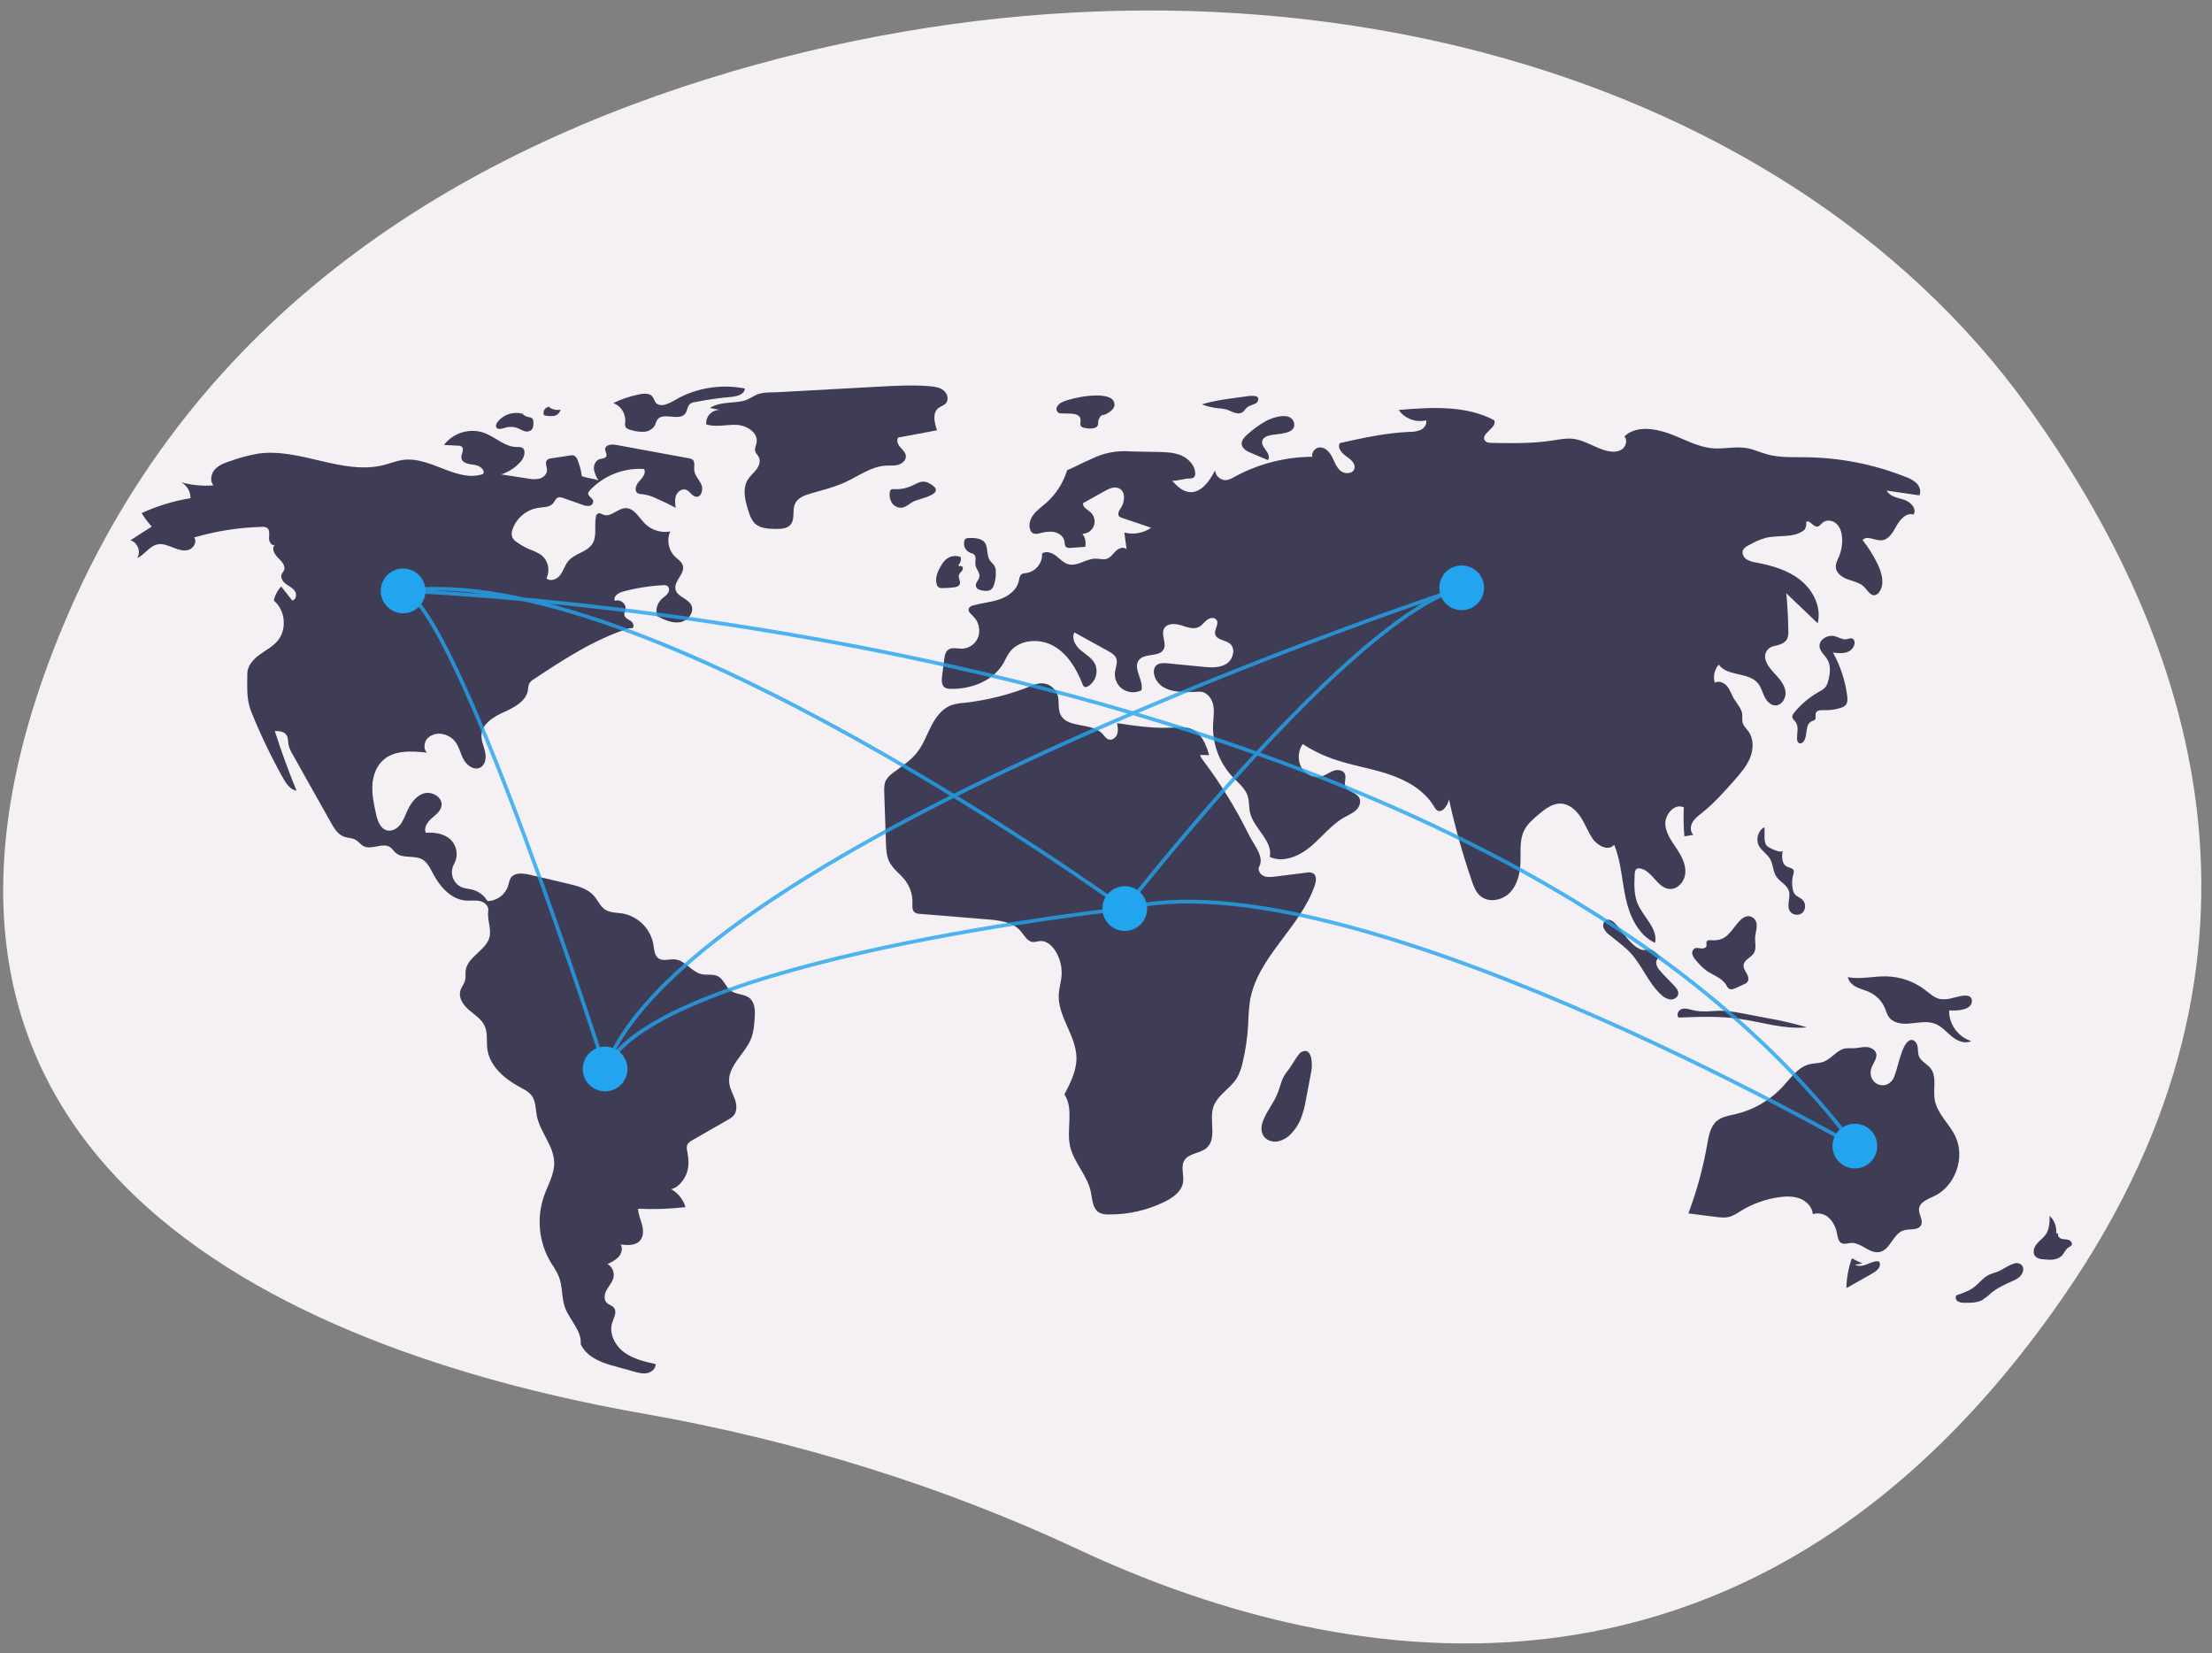 <svg width="182" height="136" viewBox="0 0 182 136" fill="none" xmlns="http://www.w3.org/2000/svg">
<rect x="0" y="0" width="182" height="136" fill="#808080" stroke="none"/>
<g clip-path="url(#clip0)">
<path d="M166.882 33.519C146.355 4.954 102.991 -6.633 60.345 5.846C37.799 12.444 16.061 25.663 5.288 51.26C-13.97 97.017 26.464 111.631 52.904 116.289C65.689 118.541 77.73 122.324 88.733 127.475C108.529 136.741 143.569 144.952 169.992 106.353C189.143 78.376 180.556 52.546 166.882 33.519Z" fill="#F5F0F3"/>
<path d="M47.871 39.17C47.813 38.716 47.697 38.272 47.525 37.847C47.503 37.767 47.465 37.693 47.412 37.628C47.36 37.563 47.295 37.511 47.221 37.473C47.122 37.447 47.018 37.446 46.919 37.469L45.368 37.706C45.238 37.712 45.114 37.761 45.014 37.844C44.812 38.056 45.011 38.398 45.005 38.691C44.998 39.021 44.705 39.288 44.388 39.377C44.064 39.442 43.73 39.438 43.407 39.365L41.239 39.028C41.878 38.824 42.446 38.445 42.879 37.933C43.165 37.595 43.316 36.964 42.904 36.804C42.782 36.77 42.654 36.76 42.528 36.774C41.545 36.781 40.772 35.961 39.853 35.616C39.264 35.409 38.625 35.394 38.027 35.572C37.429 35.75 36.903 36.113 36.524 36.608L37.679 36.664C37.788 36.658 37.895 36.687 37.987 36.746C38.24 36.954 37.925 37.353 37.961 37.679C38.007 38.102 38.569 38.192 38.992 38.235C39.416 38.278 39.953 38.622 39.749 38.996C37.621 39.729 35.455 37.563 33.22 37.829C32.654 37.897 32.12 38.119 31.567 38.259C28.193 39.112 24.705 36.835 21.258 37.317C20.492 37.448 19.738 37.646 19.008 37.911C18.538 38.065 18.049 38.231 17.708 38.588C17.367 38.946 17.238 39.556 17.561 39.93C16.671 40.003 15.774 39.918 14.914 39.678C15.147 39.808 15.34 39.997 15.475 40.227C15.609 40.457 15.678 40.719 15.676 40.985C14.287 41.212 12.934 41.624 11.654 42.212C11.893 42.609 12.172 42.98 12.487 43.321L10.727 44.451C11.322 44.601 11.629 45.411 11.283 45.917C11.9 45.643 12.282 44.934 12.941 44.79C13.372 44.696 13.812 44.873 14.221 45.038C14.631 45.204 15.081 45.365 15.505 45.241C15.929 45.116 16.242 44.566 15.972 44.216C17.785 43.687 19.658 43.395 21.545 43.345C21.691 43.327 21.838 43.355 21.967 43.425C22.213 43.596 22.148 43.964 22.135 44.263C22.122 44.562 22.354 44.954 22.621 44.819C22.307 45.092 22.576 45.605 22.877 45.891C23.178 46.178 23.542 46.573 23.357 46.945C23.309 47.042 23.227 47.12 23.181 47.218C23.044 47.508 23.262 47.846 23.518 48.038C23.774 48.23 24.087 48.365 24.265 48.631C24.443 48.897 24.362 49.364 24.044 49.401L23.14 48.253C22.831 48.573 22.619 48.974 22.529 49.41C23.488 50.194 23.632 51.789 22.83 52.733C22.419 53.215 21.836 53.507 21.327 53.883C20.818 54.259 20.347 54.794 20.348 55.427C20.35 56.521 20.261 57.536 20.671 58.55C21.426 60.419 22.298 62.239 23.282 63.999C23.541 64.461 23.874 64.968 24.398 65.047C23.736 63.437 23.141 61.801 22.611 60.141C22.956 60.142 23.355 60.17 23.557 60.449C23.724 60.68 23.688 60.995 23.74 61.276C23.807 61.548 23.917 61.807 24.067 62.044L27.226 67.67C27.488 68.137 27.788 68.637 28.288 68.826C28.608 68.947 28.979 68.924 29.273 69.098C29.504 69.234 29.659 69.476 29.895 69.605C30.56 69.968 31.485 69.272 32.107 69.705C32.285 69.829 32.398 70.026 32.562 70.168C33.136 70.665 34.078 70.332 34.742 70.703C35.169 70.942 35.39 71.421 35.618 71.854C36.189 72.939 37.113 74.003 38.336 74.089C38.721 74.117 39.113 74.044 39.489 74.129C39.864 74.215 40.234 74.543 40.174 74.923C40.071 75.575 40.393 76.29 40.306 76.945C40.149 78.137 38.457 78.662 38.312 79.856C38.28 80.117 38.33 80.387 38.267 80.643C38.191 80.957 37.955 81.212 37.872 81.524C37.713 82.115 38.136 82.703 38.601 83.101C39.066 83.498 39.621 83.841 39.876 84.397C40.144 84.986 40.012 85.672 40.1 86.312C40.29 87.711 41.499 88.748 42.742 89.417C43.121 89.621 43.528 89.818 43.773 90.171C44.093 90.632 44.061 91.241 44.168 91.792C44.43 93.142 45.566 94.254 45.598 95.629C45.621 96.606 45.078 97.492 44.754 98.414C44.45 99.297 44.34 100.236 44.431 101.165C44.523 102.095 44.814 102.994 45.284 103.801C45.527 104.211 45.817 104.597 45.989 105.041C46.295 105.834 46.196 106.735 46.478 107.537C46.852 108.597 47.878 109.472 47.78 110.591C48.246 111.559 49.274 112.034 50.309 112.322L52.163 112.838C52.518 112.937 52.889 113.037 53.25 112.965C53.612 112.894 53.957 112.594 53.947 112.225C53.038 112.02 52.1 111.802 51.35 111.248C50.601 110.694 50.088 109.707 50.372 108.82C50.504 108.408 50.784 107.933 50.518 107.593C50.365 107.398 50.086 107.347 49.913 107.17C49.645 106.893 49.737 106.427 49.93 106.093C50.123 105.759 50.403 105.46 50.48 105.082C50.52 104.871 50.493 104.652 50.405 104.456C50.317 104.26 50.171 104.096 49.986 103.985C50.33 103.855 50.642 103.655 50.904 103.396C51.145 103.12 51.257 102.696 51.067 102.382C51.63 102.454 52.296 102.489 52.666 102.058C52.962 101.713 52.941 101.198 52.825 100.76C52.708 100.321 52.511 99.895 52.504 99.442C53.805 99.503 55.108 99.459 56.401 99.309C56.214 98.68 55.789 98.147 55.217 97.826C55.802 97.727 56.336 97.025 56.521 96.461C56.706 95.896 56.659 95.281 56.544 94.698C56.501 94.548 56.495 94.39 56.527 94.237C56.593 94.026 56.799 93.898 56.99 93.788L59.898 92.119C60.071 92.032 60.229 91.916 60.363 91.775C60.667 91.418 60.622 90.878 60.466 90.434C60.31 89.991 60.06 89.574 60.001 89.108C59.821 87.714 61.313 86.714 61.816 85.402C62.014 84.887 62.054 84.328 62.093 83.778C62.134 83.187 62.137 82.5 61.683 82.119C61.248 81.754 60.568 81.836 60.113 81.496C59.696 81.185 59.552 80.58 59.096 80.329C58.682 80.101 58.163 80.246 57.703 80.138C56.892 79.949 56.382 79.015 55.554 78.928C55.087 78.88 54.558 79.108 54.175 78.836C53.838 78.596 53.825 78.115 53.761 77.706C53.648 77.07 53.343 76.485 52.888 76.028C52.432 75.571 51.848 75.264 51.213 75.15C50.731 75.073 50.207 75.102 49.797 74.837C49.382 74.569 49.192 74.067 48.866 73.696C48.341 73.098 47.514 72.885 46.739 72.703L43.587 71.962C43.027 71.831 42.306 71.761 42.006 72.251C41.917 72.438 41.854 72.636 41.819 72.839C41.706 73.208 41.48 73.531 41.172 73.763C40.864 73.995 40.491 74.123 40.106 74.129C39.842 73.678 39.413 73.347 38.911 73.204C38.591 73.115 38.249 73.106 37.944 72.975C37.778 72.893 37.631 72.779 37.51 72.639C37.39 72.499 37.299 72.336 37.244 72.16C37.189 71.983 37.17 71.798 37.19 71.614C37.209 71.43 37.265 71.252 37.355 71.091C37.537 70.767 37.607 70.393 37.555 70.026C37.503 69.658 37.331 69.318 37.066 69.058C36.531 68.577 35.755 68.461 35.036 68.509C34.848 68.098 35.163 67.635 35.502 67.336C35.841 67.038 36.253 66.744 36.327 66.298C36.443 65.597 35.548 65.065 34.869 65.274C34.19 65.483 33.756 66.143 33.47 66.793C33.305 67.166 33.166 67.559 32.906 67.874C32.647 68.188 32.229 68.414 31.834 68.313C31.275 68.17 31.059 67.505 30.935 66.941C30.769 66.185 30.602 65.418 30.637 64.644C30.671 63.87 30.932 63.076 31.503 62.552C32.432 61.698 33.859 61.782 35.114 61.918C34.817 61.584 34.891 61.021 35.208 60.707C35.375 60.558 35.576 60.452 35.794 60.399C36.011 60.345 36.239 60.346 36.456 60.4C36.834 60.479 37.175 60.682 37.423 60.978C37.78 61.413 37.881 62 38.151 62.493C38.42 62.987 39.026 63.408 39.522 63.143C39.951 62.914 40.019 62.32 39.912 61.846C39.805 61.373 39.579 60.912 39.618 60.428C39.691 59.504 40.649 58.948 41.494 58.568C42.339 58.187 43.306 57.675 43.44 56.758C43.445 56.579 43.479 56.401 43.541 56.233C43.634 56.084 43.765 55.961 43.919 55.877C46.385 54.247 48.892 52.597 51.711 51.707C51.858 51.66 51.875 51.712 52.024 51.676C52.234 51.555 52.095 51.22 51.895 51.086C51.694 50.951 51.426 50.848 51.375 50.611C51.338 50.438 51.44 50.267 51.467 50.092C51.532 49.66 51.016 49.262 50.615 49.434C50.388 49.135 50.836 48.786 51.199 48.687C52.286 48.387 53.403 48.205 54.53 48.142C54.66 48.122 54.793 48.144 54.909 48.207C55.098 48.338 55.074 48.639 54.94 48.825C54.806 49.013 54.597 49.13 54.43 49.288C54.247 49.466 54.117 49.691 54.053 49.938C53.99 50.184 53.995 50.444 54.069 50.688C54.657 50.987 55.296 51.295 55.948 51.19C56.599 51.084 57.177 50.352 56.871 49.768C56.586 49.224 55.73 49.101 55.582 48.504C55.41 47.806 56.399 47.185 56.176 46.501C56.078 46.201 55.78 46.025 55.551 45.808C55.28 45.543 55.096 45.202 55.023 44.83C54.949 44.459 54.99 44.073 55.139 43.725C54.766 43.791 54.383 43.766 54.021 43.653C53.659 43.54 53.33 43.341 53.061 43.075C52.564 42.573 52.167 41.781 51.461 41.804C50.813 41.825 50.255 42.58 49.649 42.35C49.5 42.293 49.343 42.178 49.199 42.245C49.151 42.276 49.112 42.317 49.083 42.365C49.053 42.414 49.036 42.468 49.031 42.524C48.877 43.26 49.141 44.099 48.74 44.735C48.304 45.427 47.294 45.523 46.765 46.147C46.477 46.486 46.366 46.942 46.102 47.3C45.838 47.657 45.278 47.884 44.961 47.573C45.117 47.252 45.159 46.889 45.081 46.541C45.004 46.194 44.811 45.883 44.533 45.66C44.239 45.468 43.922 45.313 43.589 45.2C43.218 45.043 42.864 44.846 42.535 44.613C42.37 44.513 42.236 44.37 42.148 44.199C42.078 43.984 42.087 43.752 42.174 43.543C42.335 43.083 42.618 42.675 42.994 42.363C43.37 42.052 43.823 41.849 44.306 41.777C44.728 41.719 45.219 41.739 45.498 41.418C45.646 41.248 45.723 40.991 45.938 40.922C46.075 40.894 46.217 40.912 46.344 40.972L47.918 41.526C48.094 41.605 48.288 41.637 48.48 41.619C48.575 41.606 48.661 41.558 48.722 41.483C48.783 41.409 48.814 41.315 48.808 41.219C48.758 40.957 48.356 40.832 48.392 40.568C48.413 40.483 48.459 40.405 48.524 40.347C49.092 39.742 49.787 39.27 50.559 38.965C51.331 38.66 52.161 38.53 52.99 38.583C53.188 38.91 52.874 39.296 52.612 39.575C52.351 39.854 52.141 40.352 52.457 40.566C52.587 40.632 52.731 40.665 52.876 40.66C53.264 40.713 53.641 40.827 53.992 40.999C54.537 41.236 55.07 41.495 55.594 41.776C55.547 41.431 55.503 41.068 55.634 40.745C55.765 40.423 56.137 40.169 56.461 40.295C56.774 40.416 56.935 40.831 57.268 40.868C57.713 40.919 57.888 40.262 57.702 39.855C57.517 39.448 57.149 39.107 57.118 38.66C57.098 38.359 57.212 37.986 56.972 37.803C56.886 37.748 56.789 37.714 56.688 37.704L50.68 36.598C50.323 36.532 49.808 36.583 49.792 36.945C49.783 37.148 49.964 37.348 49.884 37.534C49.798 37.732 49.518 37.714 49.313 37.784C48.996 37.893 48.837 38.27 48.867 38.604C48.923 38.935 49.052 39.251 49.244 39.527C48.853 39.364 48.261 39.334 47.871 39.17Z" fill="#3F3D56"/>
<path d="M43.077 34.07C42.698 33.945 42.29 33.939 41.908 34.054C41.525 34.168 41.188 34.397 40.94 34.71C40.841 34.841 40.758 35.02 40.841 35.161C40.959 35.363 41.262 35.283 41.485 35.211C41.813 35.094 42.17 35.086 42.503 35.187C42.712 35.259 42.9 35.386 43.11 35.455C43.212 35.498 43.324 35.512 43.434 35.496C43.544 35.48 43.648 35.434 43.733 35.364C43.878 35.217 43.887 34.988 43.887 34.782C43.897 34.713 43.892 34.642 43.871 34.576C43.85 34.509 43.815 34.448 43.768 34.397C43.684 34.348 43.589 34.32 43.492 34.315C43.274 34.275 43.077 34.16 42.935 33.99" fill="#3F3D56"/>
<path d="M45.243 33.467C45.158 33.462 45.074 33.48 44.998 33.517C44.922 33.555 44.856 33.611 44.808 33.681C44.76 33.751 44.731 33.833 44.723 33.917C44.716 34.002 44.73 34.087 44.765 34.164C45.025 34.235 45.297 34.253 45.565 34.216C45.698 34.196 45.822 34.136 45.922 34.045C46.021 33.953 46.092 33.835 46.124 33.704C45.809 33.761 45.484 33.699 45.212 33.53" fill="#3F3D56"/>
<path d="M52.512 32.46C51.803 32.611 51.114 32.844 50.461 33.157C50.769 33.275 51.031 33.489 51.208 33.768C51.385 34.047 51.468 34.375 51.445 34.704C51.417 34.831 51.42 34.962 51.454 35.087C51.529 35.27 51.748 35.338 51.94 35.385C52.284 35.49 52.644 35.536 53.004 35.521C53.184 35.511 53.359 35.457 53.513 35.363C53.667 35.269 53.795 35.138 53.886 34.982C53.938 34.834 53.999 34.69 54.069 34.549C54.529 33.849 55.895 34.696 56.389 34.018C56.563 33.78 56.547 33.421 56.774 33.232C56.891 33.15 57.027 33.098 57.17 33.081C58.163 32.884 59.166 32.741 60.175 32.653C60.653 32.611 61.275 32.44 61.279 31.96C59.479 31.607 57.613 31.858 55.97 32.674C55.378 32.971 54.595 33.594 54.025 33.201C53.812 33.054 53.822 32.658 53.528 32.492C53.228 32.323 52.83 32.392 52.512 32.46Z" fill="#3F3D56"/>
<path d="M58.399 33.561L59.244 33.723C59.088 33.716 58.933 33.743 58.788 33.8C58.644 33.858 58.513 33.946 58.406 34.059C58.298 34.171 58.215 34.305 58.163 34.452C58.111 34.599 58.091 34.755 58.104 34.91C58.896 35.174 59.758 34.917 60.592 34.952C61.425 34.987 62.395 35.583 62.253 36.405C62.21 36.653 62.066 36.902 62.141 37.143C62.194 37.312 62.343 37.431 62.426 37.587C62.602 37.911 62.462 38.321 62.24 38.616C62.019 38.91 61.722 39.145 61.528 39.459C61.045 40.237 61.319 41.244 61.607 42.114C61.69 42.443 61.844 42.75 62.057 43.013C62.483 43.467 63.178 43.506 63.8 43.515C64.253 43.522 64.771 43.499 65.058 43.149C65.431 42.691 65.17 41.976 65.416 41.438C65.64 40.95 66.209 40.741 66.725 40.592C67.67 40.32 68.634 40.089 69.527 39.678C70.637 39.168 71.674 38.372 72.894 38.306C73.236 38.288 73.586 38.328 73.916 38.235C74.245 38.141 74.558 37.856 74.534 37.514C74.512 37.222 74.265 37.008 74.072 36.788C73.879 36.568 73.728 36.229 73.905 35.996L77.102 35.399C76.875 34.782 76.699 33.968 77.219 33.566C77.407 33.421 77.659 33.363 77.819 33.188C78.091 32.889 77.954 32.374 77.639 32.12C77.325 31.866 76.899 31.807 76.496 31.774C75.094 31.657 73.685 31.734 72.28 31.811C69.535 31.962 66.79 32.112 64.044 32.263C63.492 32.293 62.853 32.246 62.347 32.435C61.917 32.595 61.612 32.888 61.122 32.991C60.216 33.181 59.219 33.052 58.399 33.561Z" fill="#3F3D56"/>
<path d="M73.537 40.24C73.451 40.227 73.363 40.247 73.291 40.296C73.244 40.348 73.216 40.415 73.212 40.486C73.157 40.797 73.222 41.117 73.393 41.382C73.481 41.512 73.601 41.617 73.743 41.684C73.884 41.752 74.041 41.781 74.197 41.767C74.578 41.719 74.858 41.394 75.208 41.236C75.747 40.992 78.037 40.612 76.453 39.756C75.907 39.461 75.554 39.721 75.124 39.916C74.635 40.166 74.086 40.278 73.537 40.24Z" fill="#3F3D56"/>
<path d="M87.41 33.078C87.225 33.153 87.07 33.288 86.97 33.461C86.924 33.549 86.913 33.651 86.94 33.746C86.967 33.842 87.03 33.923 87.115 33.974C87.184 33.998 87.257 34.01 87.331 34.008L88.083 34.03C88.402 34.04 88.801 34.108 88.887 34.416C88.951 34.644 88.808 34.938 88.98 35.101C89.054 35.158 89.143 35.193 89.236 35.201C89.484 35.265 89.743 35.273 89.994 35.225C90.541 35.079 90.254 34.745 90.426 34.447C90.689 33.992 90.644 34.268 91.109 34.007C91.452 33.815 91.895 33.465 91.609 32.974C91.111 32.121 88.145 32.711 87.41 33.078Z" fill="#3F3D56"/>
<path d="M102.252 32.649L101.816 32.707C100.831 32.838 99.841 32.971 98.892 33.267C99.303 33.429 99.734 33.535 100.173 33.581C100.414 33.593 100.654 33.627 100.89 33.683C101.309 33.807 101.731 34.129 102.135 33.964C102.386 33.862 102.468 33.601 102.676 33.462C102.82 33.367 103.364 33.212 103.425 33.116C103.917 32.335 102.631 32.598 102.252 32.649Z" fill="#3F3D56"/>
<path d="M104.17 34.633C103.586 34.959 103.045 35.356 102.558 35.813C102.353 36.006 102.143 36.246 102.162 36.527C102.187 36.901 102.585 37.117 102.929 37.263L104.325 37.854C104.494 37.615 104.339 37.286 104.164 37.051C103.989 36.817 103.781 36.545 103.859 36.263C103.947 35.941 104.34 35.831 104.669 35.776C105.206 35.685 106.653 35.693 106.479 34.828C106.274 33.809 104.708 34.332 104.17 34.633Z" fill="#3F3D56"/>
<path d="M103.889 92.296C103.756 92.681 103.743 93.134 103.973 93.47C104.231 93.847 104.747 93.987 105.194 93.892C105.639 93.773 106.035 93.519 106.327 93.163C106.595 92.865 106.815 92.528 106.979 92.163C107.209 91.595 107.372 91.001 107.463 90.395L107.896 88.12C107.993 87.611 107.989 86.052 107.054 86.56C106.799 86.698 106.208 87.794 105.94 88.105C105.458 88.665 105.394 89.208 105.14 89.887C104.822 90.737 104.183 91.445 103.889 92.296Z" fill="#3F3D56"/>
<path d="M153.259 103.941C152.954 103.822 152.657 103.68 152.371 103.518C152.085 104.305 151.933 105.135 151.921 105.972L154.014 104.788C154.329 104.61 154.686 104.362 154.679 104C154.682 103.956 154.672 103.911 154.652 103.871C154.632 103.831 154.601 103.798 154.563 103.774C154.517 103.755 154.466 103.749 154.416 103.757C154.106 103.783 153.823 103.935 153.53 104.041C153.238 104.148 152.895 104.204 152.627 104.046" fill="#3F3D56"/>
<path d="M164.3 104.644C164.071 104.707 163.846 104.787 163.629 104.885C163.149 105.129 162.822 105.594 162.39 105.915C161.976 106.223 161.479 106.393 160.99 106.557C160.846 106.684 160.912 106.94 161.068 107.052C161.236 107.147 161.428 107.19 161.621 107.176C162.129 107.187 162.664 107.192 163.108 106.947C163.359 106.784 163.594 106.598 163.809 106.391C164.329 105.957 164.953 105.671 165.571 105.394C165.796 105.309 166.005 105.185 166.186 105.027C166.574 104.644 166.602 104.054 166.041 103.923C165.589 103.818 164.731 104.505 164.3 104.644Z" fill="#3F3D56"/>
<path d="M169.179 101.458C169.204 101.194 169.169 100.929 169.077 100.681C168.984 100.433 168.836 100.21 168.645 100.027C168.639 100.554 168.623 101.115 168.327 101.551C168.116 101.861 167.784 102.071 167.553 102.367C167.322 102.663 167.219 103.131 167.491 103.391C167.664 103.523 167.875 103.595 168.093 103.598C168.633 103.662 169.258 103.697 169.637 103.307C169.844 103.094 169.945 102.779 170.197 102.622C170.291 102.583 170.375 102.523 170.442 102.446C170.546 102.281 170.381 102.063 170.195 102.003C170.008 101.943 169.803 101.971 169.616 101.915C169.429 101.858 169.257 101.648 169.353 101.477" fill="#3F3D56"/>
<path d="M160.508 82.14C160.225 82.209 159.932 82.226 159.642 82.191C159.161 82.103 158.787 81.74 158.399 81.443C157.476 80.74 156.354 80.349 155.194 80.324C154.14 80.304 153.075 80.59 152.039 80.39C152.107 80.767 152.429 81.049 152.772 81.217C153.116 81.385 153.496 81.469 153.841 81.634C154.394 81.9 154.833 82.356 155.077 82.919C155.188 83.179 155.258 83.461 155.426 83.688C155.771 84.151 156.424 84.253 157 84.215C157.751 84.166 158.535 83.95 159.234 84.23C159.769 84.444 160.152 84.912 160.598 85.276C161.044 85.639 161.673 85.909 162.186 85.647C161.653 85.475 161.19 85.137 160.863 84.682C160.536 84.228 160.363 83.681 160.37 83.121C160.872 83.168 162.32 83.15 162.242 82.296C162.176 81.572 160.94 82.062 160.508 82.14Z" fill="#3F3D56"/>
<path d="M153.932 88.03C154.021 87.54 154.51 87.108 154.358 86.634C154.252 86.307 153.872 86.145 153.528 86.137C153.184 86.129 152.846 86.231 152.502 86.241C152.278 86.229 152.054 86.232 151.831 86.25C151.148 86.363 150.727 87.078 150.083 87.333C149.692 87.488 149.252 87.458 148.845 87.565C147.922 87.808 147.337 88.681 146.691 89.385C145.648 90.517 144.288 91.309 142.789 91.66C142.264 91.782 141.699 91.86 141.282 92.201C140.729 92.653 140.593 93.427 140.47 94.13C140.13 96.073 139.611 97.979 138.918 99.826L141.112 100.106C141.529 100.159 141.961 100.211 142.363 100.087C142.655 99.977 142.932 99.83 143.186 99.649C144.163 99.043 145.256 98.648 146.395 98.491C146.97 98.412 147.572 98.397 148.111 98.611C148.65 98.824 149.113 99.308 149.158 99.886C149.391 99.814 149.639 99.806 149.877 99.864C150.114 99.922 150.331 100.043 150.505 100.214C150.848 100.564 151.073 101.013 151.148 101.498C151.206 101.798 151.263 102.157 151.542 102.283C151.769 102.386 152.03 102.275 152.278 102.256C153.122 102.188 153.821 103.171 154.65 103.002C155.539 102.821 155.758 101.489 156.625 101.222C157.123 101.069 157.822 101.255 158.06 100.792C158.271 100.384 157.851 99.912 157.894 99.455C157.948 98.892 158.612 98.653 159.124 98.413C160.889 97.585 161.727 95.209 160.871 93.456C160.365 92.418 159.367 91.601 159.183 90.46C159.041 89.583 159.387 88.559 158.828 87.869C158.543 87.517 158.061 87.323 157.892 86.904C157.785 86.64 157.828 86.341 157.771 86.062C157.713 85.783 157.47 85.492 157.195 85.564C156.396 85.774 156.141 88.242 155.713 88.842C155.063 89.754 153.727 89.153 153.932 88.03Z" fill="#3F3D56"/>
<path d="M139.161 83.073C138.888 82.996 138.59 82.921 138.328 83.03C138.066 83.139 137.913 83.524 138.123 83.714C139.766 83.65 141.419 83.587 143.048 83.81C144.925 84.067 146.783 84.704 148.668 84.516C147.591 84.199 146.496 83.945 145.39 83.756L143.544 83.403C143.049 83.299 142.549 83.222 142.046 83.172C140.993 83.085 140.196 83.363 139.161 83.073Z" fill="#3F3D56"/>
<path d="M140.806 77.351C140.669 77.339 140.5 77.329 140.43 77.447C140.362 77.559 140.439 77.707 140.403 77.832C140.354 78.004 140.129 78.048 139.952 78.025C139.775 78.001 139.583 77.945 139.426 78.031C139.347 78.085 139.287 78.164 139.256 78.255C139.225 78.346 139.224 78.445 139.254 78.537C139.318 78.719 139.422 78.884 139.558 79.021C139.79 79.313 140.054 79.579 140.346 79.811C140.911 80.228 141.676 80.429 142.031 81.034C142.081 81.151 142.159 81.255 142.256 81.337C142.427 81.445 142.65 81.363 142.834 81.279L143.478 80.985C143.594 80.943 143.698 80.872 143.779 80.78C143.926 80.58 143.836 80.296 143.712 80.081C143.589 79.866 143.431 79.643 143.457 79.396C143.504 78.956 144.07 78.788 144.303 78.412C144.537 78.032 144.384 77.543 144.411 77.098C144.443 76.578 144.77 75.901 144.244 75.512C143.797 75.181 143.369 75.487 143.048 75.851C142.371 76.621 142.05 77.454 140.806 77.351Z" fill="#3F3D56"/>
<path d="M144.717 69.572C144.937 69.993 145.395 70.245 145.635 70.655C145.895 71.1 145.866 71.674 146.148 72.105C146.437 72.547 147.02 72.782 147.182 73.285C147.359 73.834 146.957 74.501 147.278 74.981C147.337 75.059 147.413 75.124 147.499 75.172C147.585 75.22 147.681 75.249 147.779 75.258C147.877 75.267 147.976 75.256 148.069 75.225C148.163 75.194 148.249 75.143 148.322 75.077C148.457 74.93 148.529 74.736 148.524 74.536C148.518 74.336 148.434 74.147 148.29 74.008C148.101 73.835 147.828 73.76 147.67 73.558C147.587 73.442 147.532 73.308 147.509 73.167C147.423 72.76 147.436 72.339 147.549 71.939C147.592 71.837 147.602 71.725 147.58 71.618C147.509 71.41 147.228 71.395 147.031 71.299C146.584 71.081 146.595 70.449 146.673 69.958C146.621 70.285 145.454 69.728 145.332 69.543C145.09 69.174 145.222 68.463 145.174 68.056C144.65 68.309 144.448 69.057 144.717 69.572Z" fill="#3F3D56"/>
<path d="M132.968 76.053C132.752 75.812 132.428 75.56 132.14 75.705C131.919 75.816 131.859 76.121 131.945 76.352C132.05 76.576 132.212 76.769 132.415 76.912C133.016 77.407 133.664 77.855 134.188 78.432C135.127 79.464 135.625 80.856 136.646 81.806C136.851 82.027 137.123 82.174 137.42 82.225C137.717 82.253 138.051 82.062 138.086 81.766C138.114 81.521 137.943 81.302 137.777 81.121C137.38 80.69 136.946 80.293 136.571 79.842C136.398 79.669 136.29 79.442 136.263 79.198C136.261 78.956 136.483 78.701 136.718 78.761C136.432 78.688 136.22 78.212 135.8 78.122C135.449 78.047 135.364 78.265 134.947 78.086C134.15 77.744 133.525 76.677 132.968 76.053Z" fill="#3F3D56"/>
<path d="M151.68 52.589C151.451 52.521 151.227 52.441 151.007 52.349C150.416 52.171 149.634 52.606 149.712 53.218C149.765 53.625 150.143 53.899 150.352 54.252C150.663 54.775 150.58 55.439 150.417 56.025C150.377 56.207 150.301 56.378 150.193 56.53C150.043 56.69 149.863 56.819 149.663 56.911C148.865 57.358 148.161 57.957 147.59 58.672C147.528 58.739 147.484 58.82 147.465 58.908C147.436 59.115 147.644 59.266 147.762 59.438C148.023 59.821 147.834 60.337 147.86 60.799C147.856 60.865 147.869 60.93 147.897 60.989C147.925 61.048 147.968 61.099 148.022 61.137C148.179 61.217 148.366 61.081 148.451 60.927C148.734 60.414 148.521 59.591 149.051 59.344C149.152 59.297 149.274 59.278 149.341 59.19C149.447 59.05 149.344 58.842 149.398 58.675C149.479 58.424 149.822 58.413 150.086 58.424C150.54 58.443 150.994 58.383 151.427 58.245C151.597 58.205 151.751 58.116 151.871 57.988C152.03 57.79 152.015 57.509 151.984 57.257C151.825 56.002 151.427 54.789 150.813 53.683C151.279 53.743 151.786 53.794 152.188 53.551C152.414 53.415 152.684 53.008 152.572 52.731C152.395 52.294 152.076 52.662 151.68 52.589Z" fill="#3F3D56"/>
<path d="M91.908 59.492C91.964 59.791 92.018 60.106 91.92 60.394C91.822 60.682 91.514 60.923 91.222 60.835C90.996 60.766 90.866 60.539 90.705 60.366C89.812 59.402 87.798 59.96 87.247 58.767C87.022 58.281 87.174 57.698 87.021 57.184C86.924 56.887 86.731 56.631 86.473 56.455C86.215 56.28 85.905 56.195 85.594 56.215C85.309 56.256 85.033 56.338 84.772 56.46C83.028 57.158 81.198 57.616 79.331 57.821C78.976 57.842 78.625 57.906 78.285 58.011C77.518 58.289 76.995 59 76.622 59.725C76.249 60.45 75.974 61.236 75.474 61.88C74.948 62.557 74.212 63.032 73.526 63.544C73.261 63.715 73.041 63.946 72.883 64.218C72.734 64.524 72.743 64.879 72.754 65.219L72.894 69.345C72.913 69.876 72.935 70.426 73.173 70.9C73.469 71.494 74.055 71.882 74.462 72.406C74.877 72.945 75.093 73.61 75.074 74.289C75.065 74.562 75.038 74.885 75.251 75.057C75.38 75.141 75.531 75.184 75.686 75.182L81.267 75.639C82.249 75.719 83.337 75.851 83.978 76.599C84.281 76.953 84.524 77.46 84.987 77.498C85.186 77.514 85.379 77.433 85.578 77.417C86.08 77.377 86.52 77.758 86.799 78.177C87.219 78.816 87.41 79.58 87.34 80.342C87.295 80.82 87.146 81.285 87.115 81.764C86.993 83.589 88.539 85.174 88.569 87.002C88.587 88.077 88.076 89.082 87.579 90.035C88.382 91.252 87.724 92.872 88.044 94.294C88.347 95.644 89.473 96.701 89.753 98.055C89.881 98.675 89.889 99.438 90.436 99.758C90.676 99.875 90.942 99.928 91.208 99.912C92.815 99.931 94.404 99.57 95.845 98.857C96.521 98.521 97.222 98.02 97.34 97.275C97.435 96.674 97.13 96.001 97.44 95.477C97.806 94.86 98.743 94.909 99.281 94.435C100.154 93.665 99.473 92.197 99.827 91.088C100.145 90.091 101.239 89.561 101.782 88.667C101.995 88.282 102.148 87.867 102.236 87.436C102.484 86.405 102.639 85.355 102.698 84.296C102.712 83.653 102.76 83.011 102.84 82.373C103.425 78.739 107.017 76.306 108.183 72.816C108.295 72.482 108.347 72.038 108.05 71.85C107.874 71.766 107.675 71.745 107.485 71.791L104.912 72.115C104.593 72.155 104.254 72.193 103.961 72.06C103.667 71.927 103.457 71.556 103.612 71.274C104.049 70.483 103.151 69.482 102.751 68.671C101.676 66.487 100.395 64.41 98.926 62.468C98.832 62.368 98.773 62.24 98.758 62.104L99.489 62.128C99.242 61.243 98.835 60.275 97.976 59.952C97.492 59.77 96.955 59.833 96.439 59.861C94.959 59.942 93.372 59.718 91.908 59.492Z" fill="#3F3D56"/>
<path d="M96.44 39.559C96.827 39.97 97.261 40.406 97.822 40.477C98.811 40.604 99.523 39.581 99.976 38.692C99.993 38.919 100.097 39.13 100.267 39.28C100.437 39.431 100.659 39.51 100.886 39.499C101.131 39.458 101.364 39.367 101.571 39.231C103.532 38.16 105.728 37.592 107.962 37.579C107.941 37.41 107.983 37.239 108.08 37.099C108.178 36.958 108.323 36.859 108.489 36.82C108.944 36.73 109.353 37.123 109.572 37.531C109.791 37.939 109.928 38.412 110.276 38.717C110.624 39.023 111.298 39.009 111.436 38.567C111.568 38.143 111.126 37.781 110.758 37.53C110.391 37.28 110.003 36.817 110.251 36.447C112.128 36.032 114.017 35.614 115.938 35.532C116.265 35.543 116.591 35.487 116.896 35.367C117.189 35.223 117.421 34.897 117.343 34.58C116.923 34.679 116.484 34.65 116.081 34.498C115.678 34.346 115.33 34.078 115.08 33.727C117.746 33.507 120.581 33.319 122.943 34.574C123.227 35.182 121.782 35.688 122.168 36.237C122.292 36.413 122.539 36.433 122.753 36.437C124.394 36.467 126.046 36.497 127.669 36.249C128.262 36.159 128.861 36.031 129.456 36.105C130.448 36.227 131.297 36.889 132.272 37.104C132.67 37.192 133.115 37.195 133.45 36.964C133.785 36.733 133.928 36.207 133.654 35.907C134.573 35.006 136.098 35.23 137.31 35.661C138.522 36.092 139.67 36.787 140.953 36.883C141.873 36.952 142.806 36.705 143.715 36.862C144.286 36.961 144.818 37.215 145.376 37.371C146.432 37.666 147.549 37.604 148.645 37.618C151.442 37.656 154.209 38.206 156.808 39.24C157.146 39.35 157.456 39.533 157.716 39.776C157.958 40.035 158.081 40.438 157.918 40.753L155.233 40.36C155.486 40.858 156.14 40.943 156.672 41.115C157.204 41.287 157.755 41.874 157.435 42.333C156.859 42.149 156.337 42.725 156.046 43.255C155.755 43.785 155.401 44.419 154.797 44.452C154.256 44.481 153.603 44.02 153.25 44.431C153.737 45.045 154.154 45.712 154.493 46.418C154.841 47.144 155.089 48.057 154.619 48.71C154.545 48.827 154.432 48.913 154.301 48.956C153.917 49.053 153.667 48.583 153.392 48.298C153.044 47.939 152.519 47.838 152.049 47.669C151.579 47.501 151.083 47.17 151.046 46.672C151.024 46.362 151.187 46.074 151.308 45.787C151.51 45.304 151.599 44.781 151.567 44.259C151.54 43.838 151.422 43.401 151.12 43.107C150.818 42.813 150.297 42.72 149.973 42.989C149.822 43.115 149.701 43.315 149.504 43.323C149.157 43.336 148.891 42.731 148.611 42.938C148.644 43.158 148.598 43.382 148.482 43.572C147.649 44.297 146.369 43.99 145.295 44.246C144.784 44.392 144.295 44.606 143.841 44.881C143.671 44.954 143.526 45.075 143.425 45.23C143.291 45.491 143.439 45.825 143.675 45.998C143.926 46.152 144.207 46.248 144.5 46.279C145.809 46.527 147.138 46.911 148.172 47.752C149.206 48.594 149.884 49.984 149.557 51.276L146.974 48.808C147.072 49.845 147.128 50.884 147.141 51.925C147.158 52.129 147.13 52.333 147.059 52.525C146.875 52.932 146.376 53.068 145.939 53.158C145.817 53.181 145.702 53.23 145.6 53.301C145.499 53.372 145.414 53.463 145.35 53.569C145.286 53.675 145.246 53.794 145.231 53.917C145.217 54.04 145.228 54.164 145.265 54.283C145.421 54.789 145.808 55.184 146.163 55.577C146.517 55.971 146.866 56.418 146.913 56.945C146.959 57.473 146.561 58.068 146.033 58.031C145.632 58.003 145.335 57.645 145.164 57.281C144.993 56.918 144.892 56.513 144.635 56.204C143.858 55.27 142.113 55.67 141.416 54.674C141.239 54.875 141.116 55.118 141.059 55.381C141.002 55.643 141.013 55.915 141.091 56.172C141.415 55.969 141.858 56.158 142.101 56.452C142.345 56.747 142.459 57.124 142.651 57.455C142.908 57.902 143.319 58.297 143.355 58.812C143.345 59.006 143.348 59.201 143.365 59.395C143.428 59.707 143.692 59.931 143.874 60.191C144.299 60.797 144.278 61.63 144.004 62.317C143.731 63.005 143.239 63.58 142.751 64.136C141.9 65.11 141.031 66.077 140.022 66.885C139.734 67.115 139.427 67.342 139.248 67.665C139.068 67.987 139.059 68.439 139.335 68.685C139.137 68.694 138.784 68.791 138.587 68.801C138.517 68.01 138.502 67.215 138.541 66.422C137.763 66.049 136.925 67.049 137.026 67.907C137.126 68.764 137.746 69.452 138.188 70.194C138.511 70.736 138.751 71.369 138.643 71.991C138.535 72.613 137.98 73.187 137.351 73.132C136.351 73.045 135.932 71.609 134.942 71.444C134.854 71.424 134.763 71.433 134.681 71.47C134.534 71.551 134.508 71.748 134.5 71.915C134.46 72.737 134.425 73.592 134.745 74.35C135.215 75.459 136.428 76.391 136.174 77.568C134.803 76.931 134.09 75.394 133.767 73.917C133.443 72.44 133.389 70.89 132.809 69.494C132.368 70.059 131.443 69.592 131.04 69C130.659 68.438 130.424 67.789 130.054 67.22C129.683 66.651 129.116 66.141 128.438 66.11C127.727 66.077 127.111 66.565 126.568 67.026C126.122 67.405 125.665 67.799 125.404 68.323C125.025 69.086 125.124 69.984 125.105 70.836C125.086 71.757 124.891 72.728 124.263 73.402C123.636 74.076 122.478 74.31 121.786 73.703C121.424 73.386 121.25 72.912 121.094 72.457C120.343 70.265 119.717 68.032 119.22 65.769C119.104 66.286 118.65 66.951 118.217 66.647C118.12 66.565 118.041 66.464 117.986 66.349C117.178 64.98 115.681 64.158 114.168 63.665C112.656 63.172 111.065 62.943 109.569 62.401C108.731 62.097 107.931 61.699 107.183 61.213C106.993 61.492 106.882 61.819 106.862 62.157C106.841 62.495 106.913 62.831 107.069 63.132C107.4 63.719 108.151 64.059 108.794 63.854C109.126 63.748 109.406 63.517 109.736 63.404C110.065 63.29 110.508 63.346 110.652 63.663C110.79 63.967 110.581 64.335 110.685 64.652C110.842 65.135 111.571 65.172 111.826 65.612C112.015 65.939 111.859 66.374 111.589 66.638C111.318 66.902 110.957 67.046 110.626 67.23C109.554 67.827 108.791 68.844 107.854 69.636C106.917 70.428 105.595 71.007 104.478 70.499C104.744 69.151 103.138 68.161 102.843 66.819C102.746 66.377 102.796 65.908 102.657 65.477C102.456 64.854 101.903 64.426 101.45 63.953C100.899 63.374 100.471 62.691 100.189 61.944C99.907 61.196 99.778 60.4 99.809 59.602C99.834 59.047 99.936 58.483 99.809 57.943C99.683 57.402 99.235 56.879 98.68 56.903C97.414 56.959 95.818 57.054 95.153 55.974C94.916 55.588 94.813 55.024 95.156 54.729C95.398 54.52 95.755 54.54 96.073 54.571L98.927 54.852C99.594 54.918 100.316 54.972 100.889 54.623C101.462 54.274 101.71 53.347 101.179 52.937C100.792 52.637 100.098 52.653 99.985 52.176C99.891 51.779 100.331 51.328 100.093 50.996C99.923 50.758 99.54 50.824 99.308 51.002C99.076 51.181 98.908 51.442 98.648 51.577C98.193 51.814 97.649 51.589 97.159 51.435C96.669 51.282 96.012 51.269 95.774 51.724C95.508 52.233 96.01 52.9 95.746 53.41C95.397 54.084 94.216 53.7 93.726 54.28C93.164 54.946 94.109 55.938 93.919 56.789C93.677 56.908 93.408 56.964 93.139 56.948C92.869 56.933 92.608 56.848 92.381 56.702C92.158 56.55 91.98 56.341 91.866 56.096C91.752 55.851 91.707 55.58 91.735 55.311C91.782 54.928 91.981 54.538 91.848 54.177C91.74 53.884 91.447 53.71 91.174 53.56L88.4 52.027C88.143 52.505 88.468 53.097 88.875 53.456C89.282 53.815 89.793 54.085 90.06 54.557C90.229 54.884 90.267 55.264 90.166 55.618C90.065 55.972 89.832 56.274 89.516 56.463C89.476 56.49 89.431 56.508 89.384 56.517C89.336 56.525 89.288 56.523 89.241 56.511C89.197 56.485 89.158 56.45 89.128 56.409C89.097 56.368 89.075 56.321 89.063 56.271C88.573 55.019 87.839 53.784 86.664 53.13C85.489 52.475 83.801 52.61 83.031 53.712C82.848 53.974 82.725 54.272 82.566 54.549C81.719 56.019 79.903 56.715 78.207 56.67C78.041 56.679 77.876 56.64 77.732 56.558C77.458 56.369 77.47 55.967 77.512 55.637L77.69 54.234C77.726 53.952 77.778 53.641 78.001 53.465C78.315 53.218 78.768 53.374 79.168 53.368C79.471 53.354 79.763 53.247 80.003 53.061C80.243 52.876 80.421 52.621 80.511 52.331C80.592 52.039 80.592 51.73 80.51 51.438C80.428 51.145 80.268 50.881 80.047 50.673C79.864 50.501 79.618 50.284 79.714 50.052C79.753 49.988 79.805 49.933 79.868 49.891C79.93 49.849 80 49.822 80.074 49.81C80.793 49.601 81.553 49.546 82.26 49.3C82.966 49.054 83.652 48.55 83.819 47.82C83.87 47.597 83.894 47.326 84.094 47.215C84.195 47.173 84.303 47.151 84.413 47.15C84.796 47.096 85.145 46.9 85.391 46.601C85.637 46.302 85.762 45.922 85.742 45.535C86.08 45.298 86.555 45.473 86.883 45.724C87.21 45.976 87.5 46.309 87.898 46.417C88.641 46.62 89.36 45.962 90.13 45.959C90.454 45.957 90.789 46.072 91.094 45.962C91.402 45.851 91.587 45.543 91.824 45.316C92.061 45.089 92.477 44.95 92.696 45.195L92.509 43.814C92.885 43.909 93.276 43.923 93.657 43.854C94.038 43.785 94.4 43.635 94.718 43.415L92.309 42.601C92.225 42.58 92.148 42.539 92.084 42.481C91.909 42.292 92.083 41.998 92.225 41.784C92.566 41.271 92.623 40.426 92.063 40.171C91.68 39.996 91.242 40.206 90.874 40.41L89.116 41.391C89.06 41.725 89.469 41.914 89.722 42.139C89.875 42.276 89.984 42.455 90.033 42.654C90.083 42.853 90.071 43.062 89.999 43.254C89.927 43.446 89.799 43.612 89.632 43.73C89.464 43.848 89.264 43.913 89.059 43.915C89.175 44.066 89.256 44.24 89.295 44.426C89.334 44.612 89.331 44.804 89.286 44.989L88.103 45.074C87.97 45.1 87.832 45.074 87.719 44.999C87.592 44.886 87.61 44.69 87.58 44.523C87.51 44.121 87.116 43.839 86.714 43.766C86.312 43.694 85.9 43.787 85.502 43.878C85.333 43.939 85.148 43.935 84.982 43.866C84.886 43.804 84.814 43.713 84.776 43.606C84.601 43.183 84.764 42.686 85.044 42.324C85.325 41.962 85.709 41.697 86.053 41.396C86.877 40.673 87.483 39.734 87.801 38.685C88.452 38.412 89.126 38.041 89.778 37.769C90.782 37.26 91.908 37.042 93.029 37.139L95.235 37.181C95.888 37.193 96.558 37.209 97.162 37.458C97.766 37.707 98.296 38.246 98.338 38.897C98.351 38.971 98.344 39.047 98.32 39.117C98.295 39.188 98.252 39.251 98.197 39.301C98.111 39.348 98.015 39.37 97.918 39.364C97.309 39.386 97.049 39.537 96.44 39.559Z" fill="#3F3D56"/>
<path d="M78.861 46.471C78.947 46.389 79.009 46.286 79.04 46.171C79.071 46.057 79.07 45.936 79.037 45.822C78.827 45.741 78.599 45.72 78.378 45.762C78.157 45.803 77.952 45.906 77.787 46.058C77.656 46.19 77.543 46.339 77.452 46.501C77.162 46.973 76.906 47.538 77.073 48.067C77.087 48.124 77.112 48.179 77.147 48.227C77.182 48.274 77.226 48.315 77.277 48.345C77.352 48.375 77.433 48.388 77.514 48.382C77.834 48.382 78.153 48.362 78.469 48.324C78.664 48.3 78.89 48.245 78.965 48.064C79.064 47.826 78.825 47.556 78.895 47.308C78.941 47.197 79.01 47.098 79.099 47.016C79.142 46.975 79.176 46.925 79.197 46.869C79.218 46.812 79.225 46.752 79.219 46.693C79.191 46.576 79.012 46.51 78.948 46.611" fill="#3F3D56"/>
<path d="M80.516 44.325C80.232 44.259 79.94 44.241 79.65 44.27C79.587 44.268 79.523 44.283 79.466 44.312C79.411 44.353 79.371 44.411 79.352 44.477C79.291 44.673 79.306 44.885 79.394 45.071C79.483 45.256 79.638 45.402 79.829 45.479C79.933 45.502 80.032 45.543 80.124 45.597C80.368 45.787 80.212 46.175 80.259 46.482C80.311 46.826 80.644 47.114 80.583 47.457C80.535 47.727 80.246 47.941 80.293 48.211C80.341 48.494 80.701 48.579 80.987 48.601C81.153 48.63 81.323 48.611 81.478 48.545C81.634 48.439 81.744 48.279 81.788 48.096C81.906 47.747 81.955 47.379 81.933 47.012C81.932 46.845 81.89 46.681 81.811 46.533C81.725 46.417 81.629 46.307 81.525 46.206C80.977 45.569 81.555 44.617 80.516 44.325Z" fill="#3F3D56"/>
<path opacity="0.8" d="M152.618 94.287C152.618 94.287 110.623 70.181 92.544 74.749C92.544 74.749 54.228 78.872 49.787 87.944C49.787 87.944 37.607 49.882 33.167 48.613" stroke="#22A4EF" stroke-width="0.307" stroke-miterlimit="10"/>
<path opacity="0.8" d="M49.787 87.944C56.829 69.166 120.265 48.359 120.265 48.359C111.257 50.643 92.544 74.749 92.544 74.749C92.544 74.749 52.959 45.949 33.167 48.613C33.167 48.613 120.329 51.468 152.618 94.287" stroke="#22A4EF" stroke-width="0.307" stroke-miterlimit="10"/>
<path d="M33.167 50.453C34.183 50.453 35.006 49.629 35.006 48.613C35.006 47.597 34.183 46.773 33.167 46.773C32.151 46.773 31.327 47.597 31.327 48.613C31.327 49.629 32.151 50.453 33.167 50.453Z" fill="#22A4EF"/>
<path d="M49.787 89.783C50.803 89.783 51.627 88.96 51.627 87.944C51.627 86.928 50.803 86.104 49.787 86.104C48.771 86.104 47.947 86.928 47.947 87.944C47.947 88.96 48.771 89.783 49.787 89.783Z" fill="#22A4EF"/>
<path d="M120.265 50.199C121.281 50.199 122.105 49.375 122.105 48.359C122.105 47.343 121.281 46.519 120.265 46.519C119.249 46.519 118.426 47.343 118.426 48.359C118.426 49.375 119.249 50.199 120.265 50.199Z" fill="#22A4EF"/>
<path d="M152.618 96.127C153.634 96.127 154.458 95.303 154.458 94.287C154.458 93.271 153.634 92.448 152.618 92.448C151.602 92.448 150.778 93.271 150.778 94.287C150.778 95.303 151.602 96.127 152.618 96.127Z" fill="#22A4EF"/>
<path d="M92.543 76.588C93.559 76.588 94.383 75.765 94.383 74.749C94.383 73.733 93.559 72.909 92.543 72.909C91.527 72.909 90.704 73.733 90.704 74.749C90.704 75.765 91.527 76.588 92.543 76.588Z" fill="#22A4EF"/>
</g>
<defs>
<clipPath id="clip0">
<rect width="180.862" height="134.344" fill="white" transform="translate(0.26 0.862)"/>
</clipPath>
</defs>
</svg>
